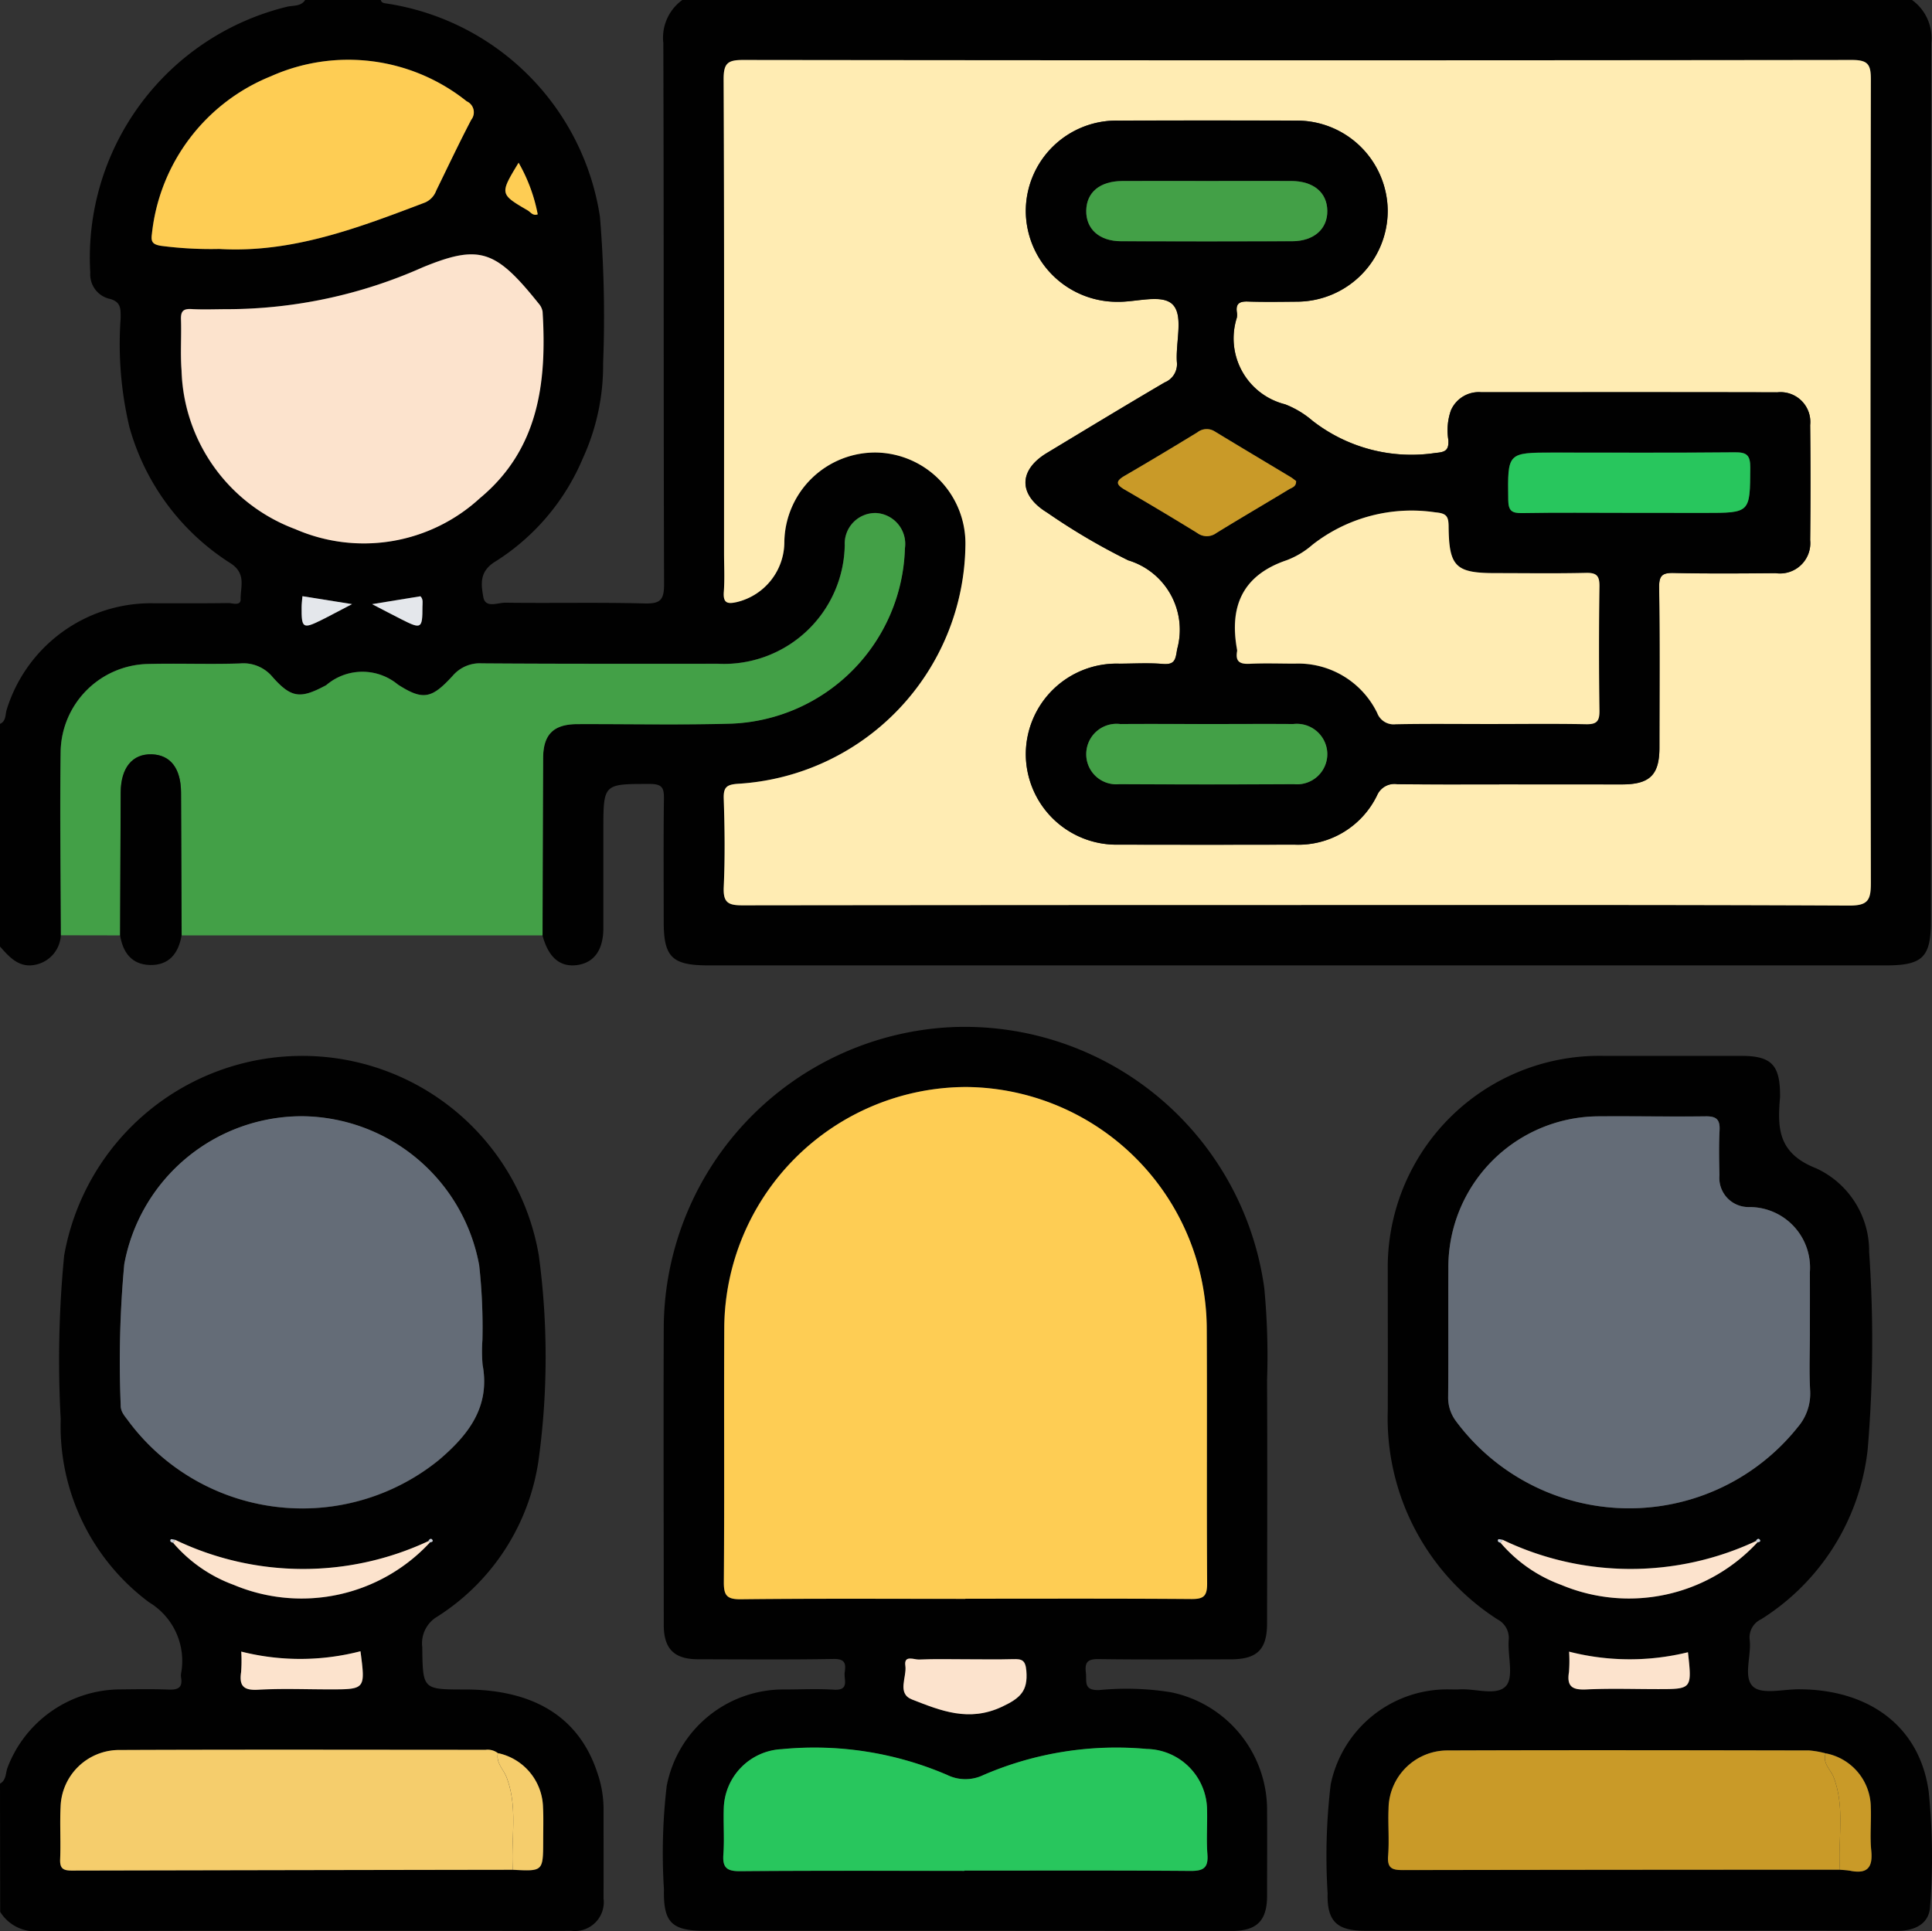<svg xmlns="http://www.w3.org/2000/svg" width="90.031" height="90" viewBox="0 0 90.031 90">
  <rect x="0" y="0" width="90.031" height="90" fill="#333333" stroke="none"/>
  <g id="Grupo_110804" data-name="Grupo 110804" transform="translate(830.5 -1754.942)">
    <path id="Trazado_170151" data-name="Trazado 170151" d="M-741.4,1754.942a2.185,2.185,0,0,1,.895,2.018q-.034,20.463-.016,40.927c0,1.663-.389,2.047-2.077,2.047h-54.891c-1.694,0-2.082-.38-2.082-2.04,0-1.9-.015-3.806.01-5.709.006-.492-.052-.705-.643-.706-2.179,0-2.179-.029-2.179,2.145,0,1.522,0,3.045,0,4.567,0,1.031-.44,1.63-1.239,1.73s-1.327-.374-1.6-1.391q.013-4.127.028-8.254c.005-1.11.485-1.587,1.6-1.59,2.4-.008,4.8.046,7.2-.024a8.424,8.424,0,0,0,8.059-8.166,1.443,1.443,0,0,0-1.322-1.647,1.426,1.426,0,0,0-1.481,1.494,5.631,5.631,0,0,1-5.922,5.53c-3.659,0-7.319.008-10.978-.018a1.663,1.663,0,0,0-1.368.578c-.967,1.055-1.37,1.175-2.557.408a2.59,2.59,0,0,0-3.325.019.5.5,0,0,1-.076.044c-1.142.606-1.57.563-2.432-.407a1.76,1.76,0,0,0-1.519-.638c-1.433.048-2.869-.013-4.3.025a4.16,4.16,0,0,0-4.061,4.042c-.041,2.868,0,5.736.011,8.6a1.479,1.479,0,0,1-1.128,1.365c-.792.2-1.256-.324-1.711-.841v-10.369c.3-.131.243-.443.318-.672a7.037,7.037,0,0,1,6.811-4.952c1.171,0,2.342.008,3.512-.009.2,0,.582.147.576-.176-.011-.582.281-1.2-.482-1.687a11,11,0,0,1-4.7-6.339,16.755,16.755,0,0,1-.41-5.051c0-.446.046-.805-.57-.94a1.167,1.167,0,0,1-.844-1.2,12.036,12.036,0,0,1,9.175-12.4c.286-.068.649,0,.846-.327h3.515c.026.142.131.157.253.175a11.854,11.854,0,0,1,9.961,9.938,56.593,56.593,0,0,1,.148,6.843,10.389,10.389,0,0,1-.948,4.425,10.488,10.488,0,0,1-4.086,4.811c-.753.465-.648,1.074-.548,1.649.093.536.674.258,1.023.262,2.167.029,4.336-.022,6.5.035.74.019.9-.18.9-.9-.028-8.406-.008-16.812-.035-25.218a2.172,2.172,0,0,1,.9-2.018Zm-28.676,42.179c8.582,0,17.164-.016,25.745.024.881,0,1.018-.247,1.017-1.058q-.042-18.716,0-37.432c0-.7-.122-.921-.883-.92q-25.833.038-51.666,0c-.713,0-.916.143-.913.891.032,7.351.02,14.7.02,22.055,0,.615.035,1.233-.011,1.844-.04.537.183.574.615.473a2.885,2.885,0,0,0,2.206-2.814,4.234,4.234,0,0,1,4.328-4.153,4.241,4.241,0,0,1,4.109,4.372,11.269,11.269,0,0,1-10.589,11.065c-.528.036-.69.149-.673.693.043,1.375.06,2.755,0,4.129-.033.716.207.846.87.844Q-782.988,1797.1-770.072,1797.121Zm-49.835-27.769c-.556,0-1.113.026-1.667-.009-.392-.025-.509.105-.5.488.027.789-.035,1.583.027,2.369a8.145,8.145,0,0,0,5.3,7.4,7.992,7.992,0,0,0,8.6-1.441c2.746-2.279,3.128-5.4,2.924-8.688a.747.747,0,0,0-.18-.381c-2-2.5-2.748-2.783-5.412-1.689A22.489,22.489,0,0,1-819.907,1769.352Zm-.377-2.807c3.408.2,6.5-.991,9.593-2.166a.967.967,0,0,0,.52-.556c.539-1.1,1.063-2.213,1.632-3.3a.562.562,0,0,0-.213-.86,8.833,8.833,0,0,0-9.12-1.168,8.933,8.933,0,0,0-5.548,7.348c-.057.372.039.493.424.556A17.926,17.926,0,0,0-820.284,1766.545Zm13.951-4.019c-.881,1.455-.883,1.458.43,2.225.133.078.235.263.461.18A7.731,7.731,0,0,0-806.333,1762.526Zm-7.762,20.572-2.31-.369c-.014.18-.038.348-.039.515-.009.972.06,1.02.9.608C-815.108,1783.636-814.679,1783.4-814.094,1783.1Zm.934,0c.569.294.976.51,1.388.718.907.459.964.424.959-.593,0-.169.049-.353-.094-.492Z" fill="#010101"/>
    <path id="Trazado_170152" data-name="Trazado 170152" d="M-830.5,1998.27c.3-.166.255-.5.353-.753a5.651,5.651,0,0,1,5.213-3.64c.761-.007,1.524-.023,2.284.008.437.018.674-.083.587-.568a.572.572,0,0,1,0-.175,3.187,3.187,0,0,0-1.49-3.324,10.235,10.235,0,0,1-4.118-8.533,50.473,50.473,0,0,1,.161-7.632,11.262,11.262,0,0,1,11.062-9.3,11.172,11.172,0,0,1,11.055,9.288,35.337,35.337,0,0,1-.009,9.545,10.4,10.4,0,0,1-4.721,7.3,1.439,1.439,0,0,0-.7,1.415c.028,1.98.01,1.98,1.987,1.98,3.242,0,5.328,1.31,6.172,3.882a5.16,5.16,0,0,1,.289,1.634c0,1.406.006,2.812,0,4.218a1.346,1.346,0,0,1-1.506,1.512c-1.464.011-2.929,0-4.393,0-6.8,0-13.59-.013-20.385.017a1.924,1.924,0,0,1-1.833-.9Zm19.959-11.3a13.772,13.772,0,0,1-11.795-.06c-.072-.008-.191-.045-.208-.019-.058.094.024.133.107.155a6.778,6.778,0,0,0,2.825,1.962,8.157,8.157,0,0,0,9.147-1.982c.081-.009.179-.038.1-.13C-810.423,1986.816-810.5,1986.885-810.541,1986.965Zm3.243,9.882a.782.782,0,0,0-.578-.155c-5.709,0-11.417-.016-17.126.008a2.734,2.734,0,0,0-2.674,2.63c-.041.818.013,1.64-.021,2.458-.018.433.134.533.546.532q10.274-.032,20.549-.037c1.409.074,1.41.074,1.409-1.349,0-.522.018-1.044-.008-1.564A2.648,2.648,0,0,0-807.3,1996.847Zm-.72-19.249a26.482,26.482,0,0,0-.151-3.491,8.47,8.47,0,0,0-8.209-6.943,8.418,8.418,0,0,0-8.329,6.893,49.3,49.3,0,0,0-.167,6.567c-.011.326.211.535.377.77a10.1,10.1,0,0,0,14.462,1.781c1.375-1.173,2.387-2.472,2.025-4.43A7.287,7.287,0,0,1-808.018,1977.6Zm-5.684,14.5a11.205,11.205,0,0,1-5.555.016,7.053,7.053,0,0,1-.007.959c-.1.646.121.858.795.819,1.107-.064,2.221-.017,3.332-.017C-813.47,1993.875-813.47,1993.875-813.7,1992.1Z" transform="translate(0 -160.2)" fill="#010101"/>
    <path id="Trazado_170153" data-name="Trazado 170153" d="M-553.351,2005.119q-6.148,0-12.3,0c-1.282,0-1.75-.446-1.716-1.736a28.193,28.193,0,0,1,.143-5.079,5.545,5.545,0,0,1,5.47-4.433c.176,0,.352.009.527,0,.749-.046,1.746.323,2.174-.162.367-.416.076-1.393.123-2.118a.974.974,0,0,0-.518-.98,11.148,11.148,0,0,1-5.116-9.731c.007-2.167,0-4.333,0-6.5a9.861,9.861,0,0,1,10.068-10.033q3.206,0,6.412,0c1.39,0,1.8.417,1.8,1.838,0,.029,0,.059,0,.088-.13,1.451-.091,2.618,1.685,3.314a4.248,4.248,0,0,1,2.467,3.9,60.33,60.33,0,0,1-.069,9.21,10.743,10.743,0,0,1-4.966,7.907.934.934,0,0,0-.53.971c.082.746-.32,1.745.166,2.175.415.368,1.39.115,2.117.116,3.294.005,5.642,1.74,6.057,4.77a30.09,30.09,0,0,1,.066,5.346c-.034.789-.681,1.143-1.5,1.14-3.543-.014-7.085-.006-10.628-.006Zm-5.857-18.219c-.072-.008-.191-.045-.208-.019-.058.094.024.133.107.155a6.778,6.778,0,0,0,2.825,1.962,8.157,8.157,0,0,0,9.147-1.982c.081-.009.179-.039.1-.13-.062-.076-.141-.007-.18.073A13.773,13.773,0,0,1-559.207,1986.9Zm15.713,15.374c.173.018.349.022.519.055.791.15,1.022-.191.945-.951-.067-.664.005-1.342-.021-2.012a2.583,2.583,0,0,0-2.1-2.515,4.392,4.392,0,0,0-.768-.136c-5.615-.008-11.23-.019-16.845,0a2.749,2.749,0,0,0-2.758,2.727c-.029.73.037,1.465-.02,2.192-.046.582.194.657.7.656Q-553.671,2002.266-543.494,2002.274Zm-1.4-25.036c0-.937,0-1.874,0-2.811a2.822,2.822,0,0,0-2.826-3.035,1.357,1.357,0,0,1-1.388-1.475c-.016-.7-.031-1.407.006-2.108.026-.5-.156-.652-.65-.645-1.639.023-3.279-.011-4.919,0a7.031,7.031,0,0,0-7.069,7.1c-.013,1.991.007,3.982-.01,5.974a1.821,1.821,0,0,0,.364,1.131,10.05,10.05,0,0,0,15.933.275,2.4,2.4,0,0,0,.573-1.682C-544.932,1979.057-544.892,1978.147-544.892,1977.239Zm-11.221,14.871a6.546,6.546,0,0,1-.008.962c-.112.682.181.828.815.8,1.105-.053,2.215-.015,3.322-.015,1.6,0,1.6,0,1.409-1.718A11.37,11.37,0,0,1-556.114,1992.11Z" transform="translate(-201.266 -160.195)" fill="#010101"/>
    <path id="Trazado_170154" data-name="Trazado 170154" d="M-684.906,2000.66h-12.211c-1.51,0-1.911-.385-1.877-1.927a26.837,26.837,0,0,1,.128-4.818,5.543,5.543,0,0,1,5.5-4.5c.761,0,1.525-.039,2.283.01s.461-.475.513-.817c.061-.4.014-.623-.515-.614-2.108.035-4.216.018-6.325.013-1.109,0-1.592-.487-1.593-1.6,0-4.656-.019-9.312,0-13.968a14.093,14.093,0,0,1,13.447-13.893A14.092,14.092,0,0,1-671.02,1970.7a33.243,33.243,0,0,1,.131,4.3c.017,3.777.007,7.555,0,11.333,0,1.221-.462,1.676-1.695,1.678-2.05,0-4.1.018-6.149-.011-.5-.007-.66.127-.6.625.05.417-.13.845.625.818a13.062,13.062,0,0,1,3.326.1,5.6,5.6,0,0,1,4.494,5.523c.008,1.318,0,2.635,0,3.953,0,1.172-.472,1.648-1.635,1.649Q-678.713,2000.663-684.906,2000.66Zm-.044-15.466v-.006c3.513,0,7.027-.014,10.54.014.576,0,.725-.153.722-.725-.025-3.953,0-7.905-.017-11.858a11.306,11.306,0,0,0-11.2-11.28,11.3,11.3,0,0,0-11.284,11.278c-.016,3.923.012,7.847-.019,11.77,0,.638.125.833.8.826C-691.919,1985.172-688.434,1985.194-684.95,1985.194Zm-.043,12.676v-.008c3.513,0,7.026-.014,10.539.014.608,0,.834-.149.786-.777-.054-.7,0-1.4-.017-2.107a2.866,2.866,0,0,0-2.809-2.8,15.613,15.613,0,0,0-7.614,1.216,1.929,1.929,0,0,1-1.69-.007,15.661,15.661,0,0,0-7.7-1.2,2.842,2.842,0,0,0-2.706,2.711c-.028.731.034,1.467-.019,2.195-.045.621.166.786.78.781C-691.961,1997.855-688.477,1997.87-684.993,1997.87Zm.084-9.862c-.731,0-1.463-.021-2.193.012-.227.01-.71-.229-.636.286.076.533-.4,1.294.308,1.574,1.337.526,2.65,1.065,4.2.338.857-.4,1.207-.736,1.131-1.668-.041-.5-.206-.56-.612-.549C-683.446,1988.023-684.178,1988.008-684.909,1988.008Z" transform="translate(-100.566 -155.735)" fill="#010101"/>
    <path id="Trazado_170155" data-name="Trazado 170155" d="M-818.511,1876.352c-.008-2.868-.052-5.737-.011-8.6a4.16,4.16,0,0,1,4.061-4.042c1.433-.038,2.87.023,4.3-.025a1.761,1.761,0,0,1,1.519.638c.862.97,1.29,1.013,2.432.407a.524.524,0,0,0,.076-.044,2.59,2.59,0,0,1,3.325-.019c1.187.767,1.59.646,2.557-.408a1.663,1.663,0,0,1,1.368-.578c3.659.026,7.318.018,10.978.018a5.631,5.631,0,0,0,5.923-5.53,1.426,1.426,0,0,1,1.481-1.494,1.443,1.443,0,0,1,1.322,1.648,8.424,8.424,0,0,1-8.059,8.166c-2.4.07-4.8.016-7.2.024-1.118,0-1.6.48-1.6,1.59q-.019,4.127-.028,8.254h-16.817q-.014-3.326-.028-6.653c-.006-1.124-.49-1.753-1.363-1.781-.905-.029-1.443.628-1.448,1.781q-.017,3.326-.028,6.653Z" transform="translate(-9.15 -77.821)" fill="#43a047"/>
    <path id="Trazado_170156" data-name="Trazado 170156" d="M-806.685,1912.97q.014-3.326.028-6.653c.006-1.153.543-1.81,1.448-1.781.872.028,1.357.657,1.363,1.781q.017,3.326.028,6.653c-.141.837-.578,1.408-1.477,1.386C-806.148,1914.335-806.557,1913.77-806.685,1912.97Z" transform="translate(-18.219 -114.44)" fill="#010101"/>
    <path id="Trazado_170157" data-name="Trazado 170157" d="M-660.291,1806.213q-12.917,0-25.833.015c-.662,0-.9-.128-.87-.844.064-1.374.047-2.753,0-4.129-.017-.543.145-.657.673-.693a11.269,11.269,0,0,0,10.589-11.065,4.241,4.241,0,0,0-4.109-4.372,4.234,4.234,0,0,0-4.328,4.153,2.885,2.885,0,0,1-2.206,2.814c-.433.1-.656.064-.615-.473.046-.612.011-1.229.011-1.844,0-7.352.013-14.7-.02-22.055,0-.748.2-.892.913-.891q25.833.033,51.666,0c.761,0,.884.219.883.92q-.034,18.716,0,37.432c0,.811-.136,1.062-1.017,1.058C-643.127,1806.2-651.709,1806.213-660.291,1806.213Zm9.966-5.623q2.592,0,5.184,0c1.3,0,1.749-.441,1.75-1.714,0-2.49.019-4.98-.014-7.469-.007-.555.151-.684.685-.672,1.581.036,3.163.023,4.745.009a1.413,1.413,0,0,0,1.609-1.541q.029-2.68,0-5.36a1.388,1.388,0,0,0-1.533-1.526c-4.6-.012-9.2,0-13.8-.006a1.416,1.416,0,0,0-1.409.85,2.809,2.809,0,0,0-.117,1.385c.022.462-.13.557-.585.594a7.5,7.5,0,0,1-5.75-1.5,4.385,4.385,0,0,0-1.275-.765,3.167,3.167,0,0,1-2.248-4.037.778.778,0,0,0,0-.263c-.057-.393.12-.5.5-.49.761.025,1.523.013,2.284.006a4.24,4.24,0,0,0,4.247-4.238,4.232,4.232,0,0,0-4.286-4.2q-4.13-.014-8.26,0a4.223,4.223,0,0,0-4.32,4.245,4.254,4.254,0,0,0,4.292,4.2c.9.014,2.126-.4,2.594.172.45.545.094,1.731.154,2.632a.916.916,0,0,1-.567.953c-1.84,1.08-3.666,2.186-5.492,3.29-1.335.807-1.329,1.958.017,2.779a29.83,29.83,0,0,0,3.775,2.222,3.381,3.381,0,0,1,2.28,4.141c-.081.488-.1.736-.676.688-.669-.056-1.346-.015-2.02-.012a4.229,4.229,0,0,0-4.357,4.209,4.23,4.23,0,0,0,4.343,4.225q4.086.01,8.172,0a4.076,4.076,0,0,0,3.852-2.293.882.882,0,0,1,.951-.525C-653.84,1800.6-652.082,1800.59-650.325,1800.59Z" transform="translate(-109.781 -9.092)" fill="#ffecb3"/>
    <path id="Trazado_170158" data-name="Trazado 170158" d="M-792.465,1807.943a22.487,22.487,0,0,0,9.1-1.948c2.664-1.095,3.412-.809,5.412,1.689a.748.748,0,0,1,.18.381c.2,3.292-.178,6.409-2.924,8.688a7.992,7.992,0,0,1-8.6,1.441,8.145,8.145,0,0,1-5.3-7.4c-.062-.785,0-1.579-.027-2.368-.013-.383.1-.513.5-.488C-793.578,1807.969-793.021,1807.943-792.465,1807.943Z" transform="translate(-27.441 -38.591)" fill="#fce3cd"/>
    <path id="Trazado_170159" data-name="Trazado 170159" d="M-797.285,1775.6a17.942,17.942,0,0,1-2.712-.146c-.386-.063-.481-.184-.424-.556a8.933,8.933,0,0,1,5.548-7.348,8.833,8.833,0,0,1,9.12,1.168.562.562,0,0,1,.213.86c-.569,1.087-1.093,2.2-1.632,3.3a.966.966,0,0,1-.52.556C-790.787,1774.609-793.877,1775.8-797.285,1775.6Z" transform="translate(-22.999 -9.055)" fill="#fecd54"/>
    <path id="Trazado_170160" data-name="Trazado 170160" d="M-729.662,1787.214a7.729,7.729,0,0,1,.891,2.405c-.225.083-.328-.1-.461-.18C-730.545,1788.672-730.543,1788.669-729.662,1787.214Z" transform="translate(-76.671 -24.688)" fill="#fecd54"/>
    <path id="Trazado_170161" data-name="Trazado 170161" d="M-768.335,1873.555c-.585.3-1.014.538-1.451.754-.839.413-.908.364-.9-.608,0-.168.025-.335.039-.515Z" transform="translate(-45.759 -90.458)" fill="#e4e7eb"/>
    <path id="Trazado_170162" data-name="Trazado 170162" d="M-756.712,1873.569l2.253-.367c.142.139.093.323.094.492,0,1.017-.052,1.051-.959.593C-755.736,1874.079-756.143,1873.863-756.712,1873.569Z" transform="translate(-56.448 -90.47)" fill="#e4e7eb"/>
    <path id="Trazado_170163" data-name="Trazado 170163" d="M-789.8,1986.757a7.287,7.287,0,0,0,.008,1.146c.363,1.958-.649,3.258-2.025,4.43a10.1,10.1,0,0,1-14.462-1.781c-.166-.234-.388-.444-.377-.77a49.3,49.3,0,0,1,.167-6.567,8.418,8.418,0,0,1,8.329-6.893,8.47,8.47,0,0,1,8.209,6.943A26.473,26.473,0,0,1-789.8,1986.757Z" transform="translate(-18.22 -169.359)" fill="#646c77"/>
    <path id="Trazado_170164" data-name="Trazado 170164" d="M-797.482,2107.548q-10.275.015-20.549.037c-.412,0-.564-.1-.546-.531.034-.818-.02-1.64.021-2.458a2.734,2.734,0,0,1,2.674-2.63c5.709-.024,11.417-.01,17.126-.008a.783.783,0,0,1,.578.155c-.1.454.262.754.4,1.121C-797.23,2104.65-797.582,2106.112-797.482,2107.548Z" transform="translate(-9.12 -265.465)" fill="#f5cd6c"/>
    <path id="Trazado_170165" data-name="Trazado 170165" d="M-796.087,2060.33a13.772,13.772,0,0,0,11.8.06c.026.018.052.037.076.057a8.157,8.157,0,0,1-9.147,1.982,6.777,6.777,0,0,1-2.825-1.962A.6.6,0,0,0-796.087,2060.33Z" transform="translate(-26.25 -233.624)" fill="#fce3cd"/>
    <path id="Trazado_170166" data-name="Trazado 170166" d="M-777.195,2082.431c.232,1.776.232,1.776-1.436,1.776-1.111,0-2.225-.047-3.332.017-.674.039-.892-.173-.795-.819a7.051,7.051,0,0,0,.007-.959A11.208,11.208,0,0,0-777.195,2082.431Z" transform="translate(-36.507 -250.532)" fill="#fce3cd"/>
    <path id="Trazado_170167" data-name="Trazado 170167" d="M-731.125,2108.072c-.1-1.437.253-2.9-.293-4.315-.141-.367-.5-.667-.4-1.121a2.648,2.648,0,0,1,2.1,2.523c.026.52.007,1.043.008,1.564C-729.715,2108.146-729.716,2108.146-731.125,2108.072Z" transform="translate(-75.477 -265.989)" fill="#f5cd6c"/>
    <path id="Trazado_170168" data-name="Trazado 170168" d="M-796.6,2060.376c-.083-.021-.165-.061-.107-.155.016-.027.136.01.208.019A.606.606,0,0,1-796.6,2060.376Z" transform="translate(-25.838 -233.534)" fill="#cbd0d8"/>
    <path id="Trazado_170169" data-name="Trazado 170169" d="M-745.566,2060.241c.04-.08.118-.149.18-.073.074.091-.024.121-.1.13C-745.514,2060.277-745.54,2060.259-745.566,2060.241Z" transform="translate(-64.975 -233.475)" fill="#cbd0d8"/>
    <path id="Trazado_170170" data-name="Trazado 170170" d="M-526.463,1986.416c0,.908-.04,1.818.013,2.723a2.4,2.4,0,0,1-.573,1.682,10.05,10.05,0,0,1-15.933-.275,1.82,1.82,0,0,1-.364-1.131c.017-1.991,0-3.982.01-5.974a7.031,7.031,0,0,1,7.069-7.1c1.64-.013,3.28.021,4.919,0,.494-.007.676.141.65.645-.036.7-.021,1.405-.006,2.108a1.357,1.357,0,0,0,1.388,1.475,2.822,2.822,0,0,1,2.826,3.035C-526.459,1984.542-526.463,1985.479-526.463,1986.416Z" transform="translate(-219.696 -169.372)" fill="#646c77"/>
    <path id="Trazado_170171" data-name="Trazado 170171" d="M-534.191,2107.624q-10.177,0-20.355.018c-.5,0-.744-.073-.7-.656.057-.727-.009-1.462.02-2.192a2.749,2.749,0,0,1,2.758-2.727c5.615-.021,11.23-.01,16.845,0a4.4,4.4,0,0,1,.768.136c-.163.463.235.755.372,1.116C-533.943,2104.732-534.287,2106.19-534.191,2107.624Z" transform="translate(-210.569 -265.544)" fill="#c99a28"/>
    <path id="Trazado_170172" data-name="Trazado 170172" d="M-520.96,2060.447a8.157,8.157,0,0,1-9.147,1.982,6.776,6.776,0,0,1-2.825-1.962.6.6,0,0,0,.1-.137,13.772,13.772,0,0,0,11.8.06C-521.009,2060.408-520.984,2060.427-520.96,2060.447Z" transform="translate(-227.643 -233.624)" fill="#fce3cd"/>
    <path id="Trazado_170173" data-name="Trazado 170173" d="M-519.439,2082.5a11.368,11.368,0,0,0,5.539.028c.189,1.718.189,1.718-1.409,1.718-1.108,0-2.217-.038-3.322.015-.634.03-.927-.116-.815-.8A6.545,6.545,0,0,0-519.439,2082.5Z" transform="translate(-237.941 -250.582)" fill="#fce3cd"/>
    <path id="Trazado_170174" data-name="Trazado 170174" d="M-467.914,2108.1c-.1-1.434.248-2.892-.29-4.307-.137-.361-.535-.652-.372-1.116a2.583,2.583,0,0,1,2.1,2.515c.027.67-.046,1.347.021,2.012.077.76-.154,1.1-.945.951C-467.565,2108.121-467.741,2108.116-467.914,2108.1Z" transform="translate(-276.846 -266.019)" fill="#c99a28"/>
    <path id="Trazado_170175" data-name="Trazado 170175" d="M-533.344,2060.376c-.083-.021-.165-.061-.107-.155.016-.027.136.01.208.019A.609.609,0,0,1-533.344,2060.376Z" transform="translate(-227.23 -233.534)" fill="#cbd0d8"/>
    <path id="Trazado_170176" data-name="Trazado 170176" d="M-482.31,2060.241c.04-.08.118-.149.18-.073.074.091-.024.121-.1.13C-482.259,2060.277-482.284,2060.259-482.31,2060.241Z" transform="translate(-266.368 -233.475)" fill="#cbd0d8"/>
    <path id="Trazado_170177" data-name="Trazado 170177" d="M-675.715,1994.382c-3.484,0-6.969-.021-10.452.018-.677.008-.808-.188-.8-.826.031-3.923,0-7.847.019-11.77a11.3,11.3,0,0,1,11.284-11.278,11.306,11.306,0,0,1,11.2,11.28c.02,3.952-.008,7.905.017,11.858,0,.572-.145.729-.722.725-3.513-.027-7.027-.014-10.54-.014Z" transform="translate(-109.801 -164.924)" fill="#fecd54"/>
    <path id="Trazado_170178" data-name="Trazado 170178" d="M-675.841,2107.36c-3.484,0-6.968-.015-10.451.014-.615.005-.826-.16-.78-.781.053-.728-.008-1.464.02-2.195a2.841,2.841,0,0,1,2.706-2.711,15.658,15.658,0,0,1,7.7,1.2,1.929,1.929,0,0,0,1.69.007,15.618,15.618,0,0,1,7.614-1.216,2.866,2.866,0,0,1,2.809,2.8c.021.7-.037,1.408.017,2.107.048.628-.178.782-.786.777-3.513-.028-7.026-.014-10.539-.014Z" transform="translate(-109.719 -265.226)" fill="#28c65d"/>
    <path id="Trazado_170179" data-name="Trazado 170179" d="M-648.4,2083.909c.731,0,1.463.015,2.194-.006.406-.011.571.044.612.549.076.931-.275,1.265-1.131,1.668-1.545.727-2.858.188-4.2-.338-.711-.28-.232-1.041-.308-1.574-.074-.515.409-.276.636-.286C-649.86,2083.888-649.127,2083.909-648.4,2083.909Z" transform="translate(-137.079 -251.636)" fill="#fce3cd"/>
    <path id="Trazado_170180" data-name="Trazado 170180" d="M-604.534,1809.792c-1.757,0-3.515.011-5.272-.008a.882.882,0,0,0-.952.525,4.076,4.076,0,0,1-3.852,2.293q-4.086.009-8.172,0a4.23,4.23,0,0,1-4.343-4.225,4.229,4.229,0,0,1,4.357-4.209c.674,0,1.351-.043,2.02.012.574.047.6-.2.676-.688a3.381,3.381,0,0,0-2.28-4.141,29.835,29.835,0,0,1-3.775-2.222c-1.345-.821-1.351-1.972-.017-2.779,1.826-1.1,3.652-2.21,5.492-3.29a.916.916,0,0,0,.567-.953c-.06-.9.3-2.087-.154-2.632-.469-.568-1.7-.157-2.595-.172a4.254,4.254,0,0,1-4.292-4.2,4.223,4.223,0,0,1,4.32-4.245q4.13-.011,8.26,0a4.232,4.232,0,0,1,4.286,4.2,4.24,4.24,0,0,1-4.247,4.238c-.761.007-1.523.019-2.284-.006-.376-.012-.553.1-.5.49a.778.778,0,0,1,0,.263,3.167,3.167,0,0,0,2.248,4.037,4.385,4.385,0,0,1,1.275.765,7.5,7.5,0,0,0,5.75,1.5c.455-.037.607-.132.585-.594a2.809,2.809,0,0,1,.117-1.385,1.416,1.416,0,0,1,1.409-.85c4.6,0,9.2-.006,13.8.006a1.388,1.388,0,0,1,1.533,1.526q.03,2.68,0,5.36a1.413,1.413,0,0,1-1.609,1.541c-1.581.013-3.164.027-4.744-.009-.533-.012-.692.117-.685.672.033,2.489.016,4.979.014,7.469,0,1.273-.451,1.713-1.75,1.714Q-601.942,1809.794-604.534,1809.792Zm-.97-2.813c1.491,0,2.983-.02,4.473.011.5.011.638-.135.63-.631q-.042-2.894,0-5.789c.007-.494-.129-.644-.629-.633-1.4.033-2.807.011-4.21.011-1.861,0-2.175-.293-2.19-2.179,0-.475-.109-.609-.614-.653a7.491,7.491,0,0,0-5.735,1.513,3.926,3.926,0,0,1-1.2.719c-2.052.7-2.679,2.145-2.31,4.166a.253.253,0,0,1,0,.087c-.083.479.142.595.588.573.7-.034,1.4-.012,2.1-.008a4.094,4.094,0,0,1,3.843,2.3.818.818,0,0,0,.86.526C-608.428,1806.961-606.966,1806.979-605.5,1806.979Zm6.418-9.842h3.6c2.133,0,2.108,0,2.121-2.115,0-.59-.174-.714-.731-.709-2.809.028-5.619.013-8.428.013-2.167,0-2.148,0-2.119,2.2.007.508.158.627.641.619C-602.364,1797.12-600.725,1797.137-599.086,1797.137Zm-19.605,9.842c-1.343,0-2.687-.01-4.03,0a1.412,1.412,0,0,0-1.588,1.375,1.4,1.4,0,0,0,1.538,1.427q4.074.023,8.148,0a1.41,1.41,0,0,0,1.548-1.422,1.421,1.421,0,0,0-1.586-1.381C-616,1806.969-617.348,1806.98-618.691,1806.98Zm0-25.308c-1.314,0-2.628-.007-3.942,0-1.04.007-1.661.525-1.677,1.377s.608,1.426,1.624,1.429q3.986.014,7.972,0c1.014,0,1.65-.572,1.638-1.421s-.639-1.379-1.673-1.386C-616.061,1781.665-617.375,1781.672-618.69,1781.672Zm4.159,13.981c-.074-.054-.16-.128-.256-.186-1.177-.709-2.36-1.411-3.534-2.126a.7.7,0,0,0-.81.045c-1.123.686-2.251,1.364-3.39,2.025-.412.24-.421.4,0,.641q1.707.991,3.389,2.026a.742.742,0,0,0,.885,0c1.12-.69,2.258-1.353,3.383-2.035C-614.729,1795.961-614.517,1795.925-614.531,1795.653Z" transform="translate(-155.572 -18.294)" fill="#010101"/>
    <path id="Trazado_170181" data-name="Trazado 170181" d="M-573.747,1866.278c-1.462,0-2.924-.018-4.385.011a.818.818,0,0,1-.86-.526,4.094,4.094,0,0,0-3.843-2.3c-.7,0-1.4-.026-2.1.008-.446.022-.671-.094-.588-.573a.253.253,0,0,0,0-.087c-.37-2.02.258-3.47,2.31-4.166a3.927,3.927,0,0,0,1.2-.719,7.491,7.491,0,0,1,5.734-1.513c.506.043.61.178.614.653.016,1.886.329,2.179,2.19,2.179,1.4,0,2.807.022,4.21-.011.5-.012.636.139.629.633q-.041,2.894,0,5.789c.007.5-.134.641-.63.631C-570.764,1866.258-572.256,1866.278-573.747,1866.278Z" transform="translate(-187.329 -77.593)" fill="#ffecb3"/>
    <path id="Trazado_170182" data-name="Trazado 170182" d="M-525.868,1847.459c-1.639,0-3.278-.018-4.917.011-.483.008-.634-.111-.641-.619-.029-2.2-.048-2.2,2.119-2.2,2.81,0,5.619.015,8.428-.013.556-.005.734.119.731.709-.013,2.115.012,2.115-2.121,2.115Z" transform="translate(-228.79 -68.615)" fill="#28c65d"/>
    <path id="Trazado_170183" data-name="Trazado 170183" d="M-609.474,1898.526c1.344,0,2.687-.01,4.03,0a1.421,1.421,0,0,1,1.586,1.381,1.41,1.41,0,0,1-1.548,1.422q-4.074.022-8.148,0a1.4,1.4,0,0,1-1.538-1.427,1.412,1.412,0,0,1,1.588-1.375C-612.16,1898.516-610.817,1898.526-609.474,1898.526Z" transform="translate(-164.789 -109.84)" fill="#43a047"/>
    <path id="Trazado_170184" data-name="Trazado 170184" d="M-609.473,1790.834c1.314,0,2.628-.007,3.942,0,1.034.007,1.661.536,1.673,1.386s-.624,1.417-1.638,1.421q-3.986.014-7.972,0c-1.016,0-1.641-.572-1.624-1.429s.638-1.37,1.677-1.377C-612.1,1790.827-610.787,1790.834-609.473,1790.834Z" transform="translate(-164.789 -27.456)" fill="#43a047"/>
    <path id="Trazado_170185" data-name="Trazado 170185" d="M-600.508,1842.452c.013.271-.2.307-.335.39-1.126.682-2.263,1.345-3.383,2.035a.742.742,0,0,1-.885,0q-1.681-1.035-3.389-2.026c-.418-.243-.409-.4,0-.641,1.138-.661,2.266-1.339,3.39-2.025a.7.7,0,0,1,.81-.045c1.174.715,2.356,1.417,3.534,2.126C-600.668,1842.324-600.582,1842.4-600.508,1842.452Z" transform="translate(-169.594 -65.092)" fill="#c99a28"/>
  </g>
</svg>
